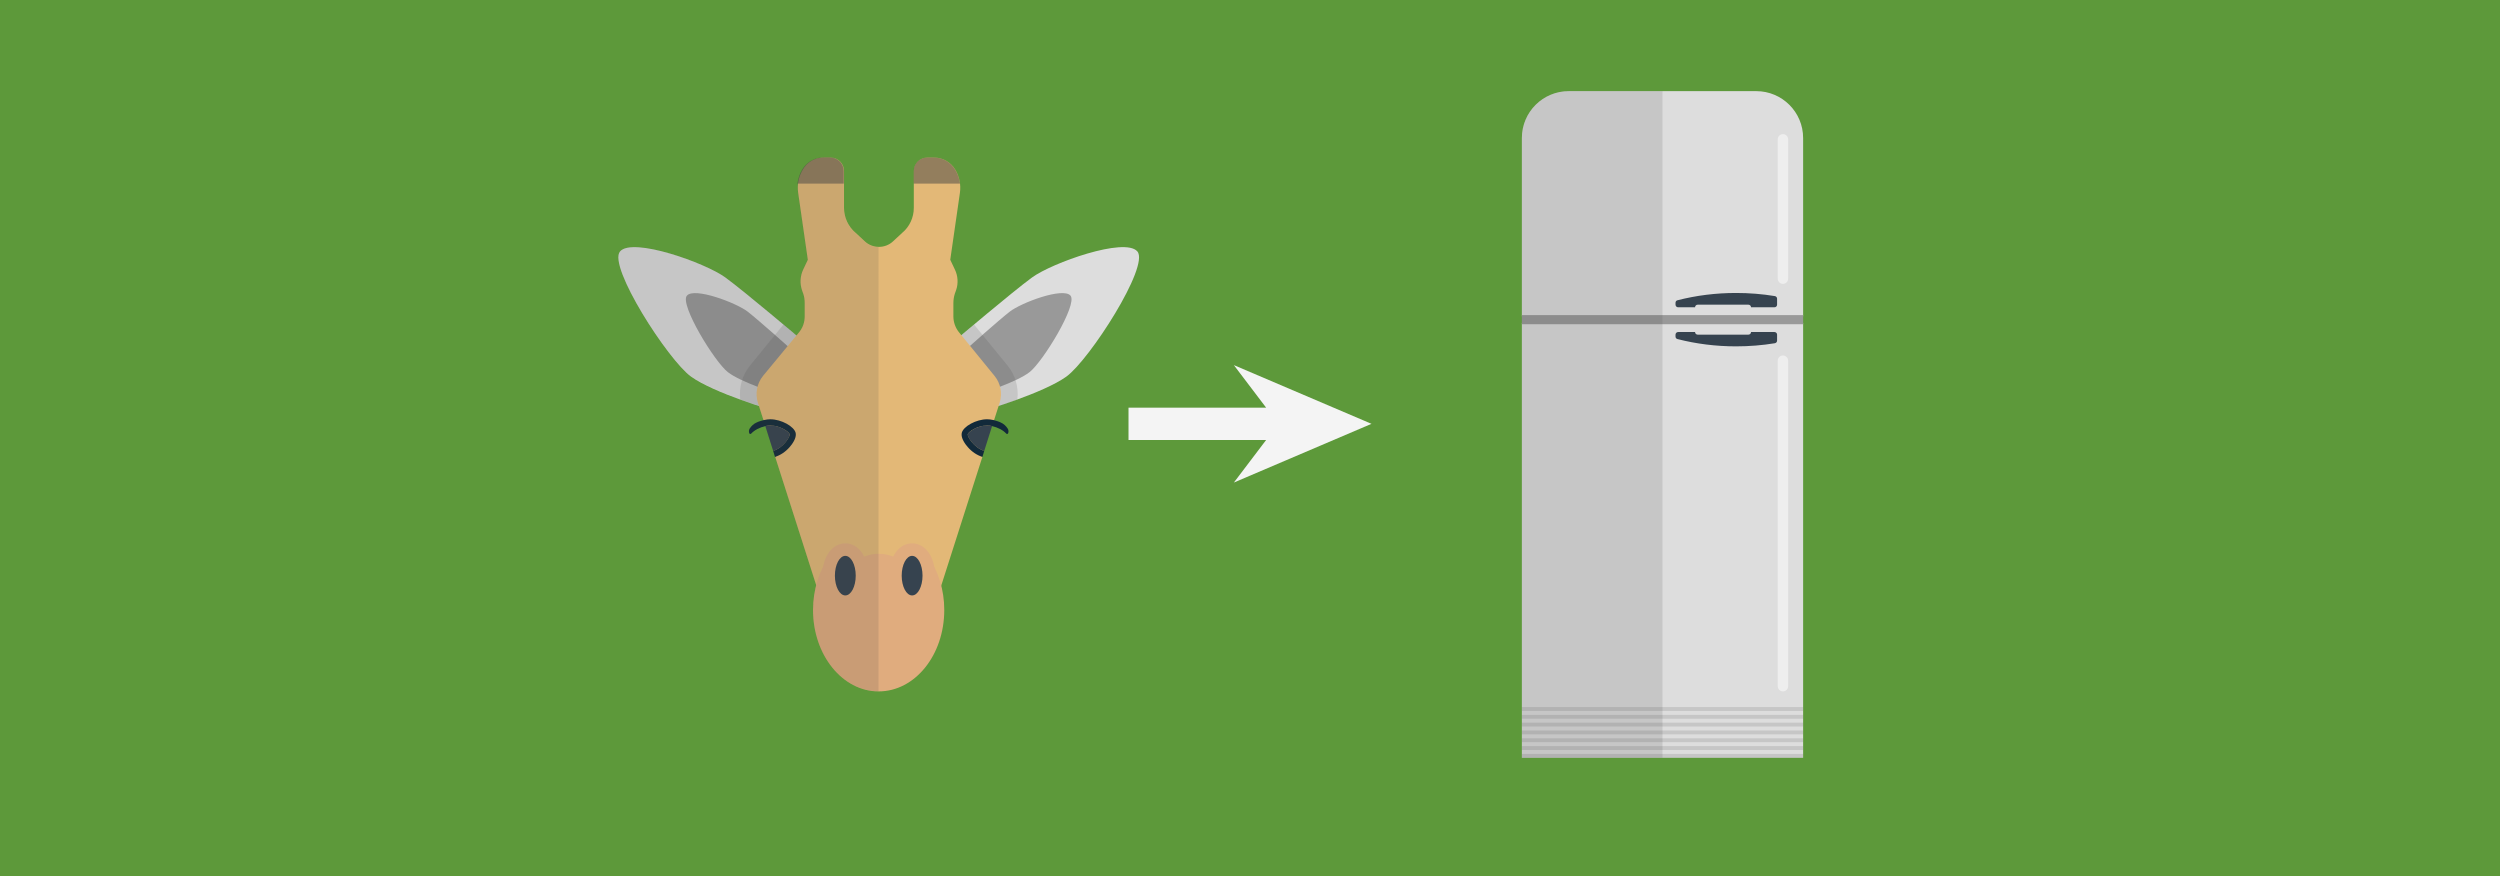 <svg xmlns="http://www.w3.org/2000/svg" viewBox="0 0 1920 673" xml:space="preserve"><style>.st1{fill:#ddd}.st2{fill:#999}.st3{fill:#36434f}.st4{opacity:.15;fill:#444;enable-background:new}.st8{fill:#e0ac7e}.st9{fill:#122a3a}</style><path fill="#5d993a" d="M0 0h1920v673H0z"/><path class="st1" d="M1168.8 248h216v334h-216V248zm180-178h-144c-19.9 0-36 16.1-36 36v137h216V106c0-19.9-16.1-36-36-36z"/><path class="st2" d="M1168.8 242h216v7h-216v-7z"/><path class="st3" d="M1364.8 229.4c0-1-.7-1.8-1.7-2-9.7-1.6-19.7-2.4-29.8-2.4-15.5 0-30.6 1.9-45 5.6-.9.2-1.5 1-1.5 1.9v1.5c0 1.1.9 2 2 2h13c0-1.1.9-2 2-2h39c1.1 0 2 .9 2 2h18c1.1 0 2-.9 2-2v-4.6zm0 32.2c0 1-.7 1.8-1.7 2-9.7 1.6-19.7 2.4-29.8 2.4-15.5 0-30.6-1.9-45-5.6-.9-.2-1.5-1-1.5-1.9V257c0-1.1.9-2 2-2h13c0 1.1.9 2 2 2h39c1.1 0 2-.9 2-2h18c1.1 0 2 .9 2 2v4.6z"/><path class="st4" d="M1168.8 543h216v3h-216v-3zm0 6h216v3h-216v-3zm0 6h216v3h-216v-3zm0 6h216v3h-216v-3zm0 6h216v3h-216v-3zm0 6h216v3h-216v-3zm0 6h216v3h-216v-3z"/><path d="M1369.3 218c2.2 0 4-1.8 4-4V107c0-2.2-1.8-4-4-4s-4 1.8-4 4v107c0 2.2 1.8 4 4 4zm0 55c-2.2 0-4 1.8-4 4v250c0 2.2 1.8 4 4 4s4-1.8 4-4V277c0-2.2-1.9-4-4-4z" opacity=".5" fill="#fff"/><path class="st4" d="M1204.8 70c-19.9 0-36 16.1-36 36v476h108V70h-72z"/><path class="st1" d="M614.8 260.3s-42.4-36-57.7-47.2-71.3-31.2-80.9-20 36.8 83.3 54.5 96.1 64.1 26.4 64.1 26.4l20-55.3z"/><path class="st2" d="M607.6 268.2s-24.6-22-33.3-28.8c-8.7-6.8-41.2-19.1-46.8-12.3s21.3 50.8 31.5 58.7 37 16.2 37 16.2l11.6-33.8z"/><path class="st1" d="M734.9 260.3s42.4-36 57.7-47.2 71.3-31.2 80.9-20-36.8 83.3-54.5 96.1-64.1 26.4-64.1 26.4l-20-55.3z"/><path class="st2" d="M742.1 268.2s24.6-22 33.3-28.8c8.8-6.9 41.2-19.1 46.8-12.3 5.5 6.9-21.3 50.8-31.5 58.7s-37 16.2-37 16.2l-11.6-33.8z"/><path class="st4" d="m773.7 280.6-25.6-31.3c-7.7 6.4-13.1 11.1-13.1 11.1l20 55.3s12.2-3.5 26.3-8.7c1.2-9.5-1.5-19-7.6-26.4zm-197.6 0c-6.1 7.4-8.7 16.9-7.6 26.3 14.2 5.2 26.3 8.7 26.3 8.7l20-55.3s-5.4-4.6-13.1-11.1l-25.6 31.4z"/><path d="m763.8 288.7-27.2-33.4c-2.8-3.4-4.4-7.8-4.4-12.3v-10.3c0-2.4.4-4.9 1.1-7.1l1-2.8c1.8-5.2 1.4-11-1-15.9l-3.5-7.4 7.4-51.3c.9-6.2-.3-12.4-3.5-17.8-3.4-5.8-9.6-9.4-16.3-9.4h-5.2c-5.8 0-10.4 4.6-10.4 10.4v28.3c0 7.4-3.3 14.5-9 19.2l-7 6.5c-3 2.8-6.9 4.2-10.8 4.2s-7.8-1.4-10.8-4.2l-7-6.5c-5.7-4.7-9-11.9-9-19.2v-28.3c0-5.8-4.6-10.4-10.4-10.4h-5c-6.7 0-13 3.5-16.3 9.4-3.2 5.4-4.4 11.6-3.5 17.8l7.4 51.3-3.5 7.4c-2.4 5-2.7 10.7-1 15.9l1 2.8c.8 2.3 1.1 4.7 1.1 7.1V243c0 4.5-1.5 8.8-4.4 12.3L586 288.7c-4.7 5.8-6.2 13.6-3.9 20.7l4.2 13.1.8.1 8.9 27.9-.7.3 38.4 120.1 38 .8h6.4l38-.8 38.4-120.1-.7-.3 8.9-27.9.8-.1 4.2-13.1c2.3-7.1.8-15-3.9-20.7z" fill="#e3b877"/><path d="M648 131.4v9.6h-35.6c.5-3.8 1.7-7.4 3.6-10.7 3.4-5.8 9.6-9.4 16.3-9.4h5.2c5.9.1 10.5 4.7 10.5 10.5zm85.6-1c-3.4-5.8-9.6-9.4-16.3-9.4h-5.2c-5.8 0-10.4 4.6-10.4 10.4v9.6h35.6c-.5-3.7-1.7-7.3-3.7-10.6z" opacity=".5" fill="#444"/><path class="st8" d="M636.7 427.7c-7.7 11-12.3 25.2-12.3 40.8 0 34.5 22.6 62.5 50.4 62.5 27.9 0 50.4-27.9 50.4-62.5 0-15.6-4.6-29.9-12.3-40.8h-76.2z"/><ellipse class="st8" cx="674.9" cy="447.7" rx="25.6" ry="22.4"/><path class="st8" d="M649.2 417.3c-10.2 0-17.6 10.4-17.6 24.8s7.4 24.8 17.6 24.8 17.6-10.4 17.6-24.8-7.4-24.8-17.6-24.8zm51.3 0c-10.2 0-17.6 10.4-17.6 24.8s7.4 24.8 17.6 24.8c10.2 0 17.6-10.4 17.6-24.8s-7.4-24.8-17.6-24.8z"/><ellipse class="st3" cx="700.5" cy="442.1" rx="8" ry="15.2"/><ellipse class="st3" cx="649.2" cy="442.1" rx="8" ry="15.2"/><path class="st3" d="M593.8 346.3c8.1-2.5 13.1-11 12.7-12.8-.4-1.9-9.3-8.2-18.1-6.4-.2.1-.4.1-.6.2l6 19z"/><path class="st9" d="m593.8 346.3 1.4 4.6c4.2-1.3 8.1-3.9 11.3-7.6 1.7-1.9 5.4-6.8 4.6-10.7-1.1-5.1-11.1-10.6-19.5-10.6-1.4 0-3 .2-4.3.5-1.1.2-2.3.6-3.4.9-.9.3-1.8.6-2.6 1-2.4 1-4.3 2.8-5.6 4.9-.6 1-.7 2.4-.2 3.5.3.6 1 .6 1.4.2 2.4-2.6 6.3-4.7 11-5.8.2 0 .2-.1.4-.1 1.1-.2 2.2-.3 3.4-.3 7.6 0 14.4 5 14.8 6.7.3 1.8-4.7 10.3-12.7 12.8z"/><path class="st3" d="M755.9 346.3c-8.1-2.5-13.1-11-12.7-12.8.4-1.9 9.3-8.2 18.1-6.4.2.1.4.1.6.2l-6 19z"/><path class="st9" d="m755.9 346.3-1.4 4.6c-4.2-1.3-8.1-3.9-11.3-7.6-1.7-1.9-5.4-6.8-4.6-10.7 1.1-5.1 11.1-10.6 19.5-10.6 1.4 0 3 .2 4.3.5 1.1.2 2.3.6 3.4.9.9.3 1.8.6 2.6 1 2.4 1 4.3 2.8 5.6 4.9.6 1 .7 2.4.2 3.5-.3.6-1 .6-1.4.2-2.4-2.6-6.3-4.7-11-5.8-.2 0-.2-.1-.4-.1-1.1-.2-2.2-.3-3.4-.3-7.6 0-14.4 5-14.8 6.7-.3 1.8 4.7 10.3 12.7 12.8z"/><path class="st4" d="m664.1 185.5-7-6.5c-5.7-4.7-9-11.9-9-19.2v-28.3c0-5.8-4.6-10.4-10.4-10.4h-5.1c-6.7 0-13 3.5-16.3 9.4-.2.4-.4.8-.6 1.1-.1.1-.2.2-.2.3-.2.2-.2.6-.4.8-.1.2-.2.2-.2.4-.2.3-.2.6-.4.9-.1.1-.1.2-.2.3-.2.4-.3.8-.4 1.2-.2.5-.3.9-.4 1.4v.1l-.3 1.2c0 .1 0 .2-.1.2-.1.4-.2.7-.2 1.1v.2c-.5 2.8-.5 5.6-.1 8.4l7.4 51.3-3.5 7.4c-2.4 5-2.7 10.7-1 15.9l1 2.8c.8 2.3 1.1 4.7 1.1 7.1V243c0 4.5-1.5 8.8-4.4 12.3l-1.8 2.2-.2-.2-.2-.2c-.6-.5-1.1-1-1.8-1.5-.1 0-.1-.1-.2-.1-.3-.2-.6-.6-1-.8l-.1-.1c-.3-.3-.7-.6-1-.9l-.2-.2c-.4-.3-.7-.6-1.1-1s-.8-.7-1.3-1l-.2-.2c-.4-.3-.7-.6-1.1-1-.1-.1-.2-.1-.2-.2-13.7-11.5-35.7-29.9-45.8-37.2-15.3-11.1-71.3-31.2-81-19.9s36.8 83.3 54.5 96.1c11.9 8.6 37.1 17.7 52.1 22.7l3.4 10.7c-.8.2-1.5.4-2.3.6-.9.3-1.8.6-2.6 1-2.4 1-4.3 2.8-5.6 4.9-.6 1-.7 2.4-.2 3.5.3.6 1 .6 1.4.2 2.4-2.6 6.2-4.6 10.7-5.8l6.1 19.1 1.4 4.6 31.6 98.8c-1.5 6-2.4 12.3-2.4 19 0 34.5 22.6 62.5 50.4 62.5V189.7c-3.7 0-7.6-1.4-10.6-4.2zm-76.3 141.6c.2 0 .3-.1.5-.1-.2 0-.3.1-.5.1z"/><path fill="#f4f4f4" d="m1053.3 325.5-105.7-45.1 24.8 32.7H866.7v24.8h105.7l-24.8 32.7z"/></svg>
